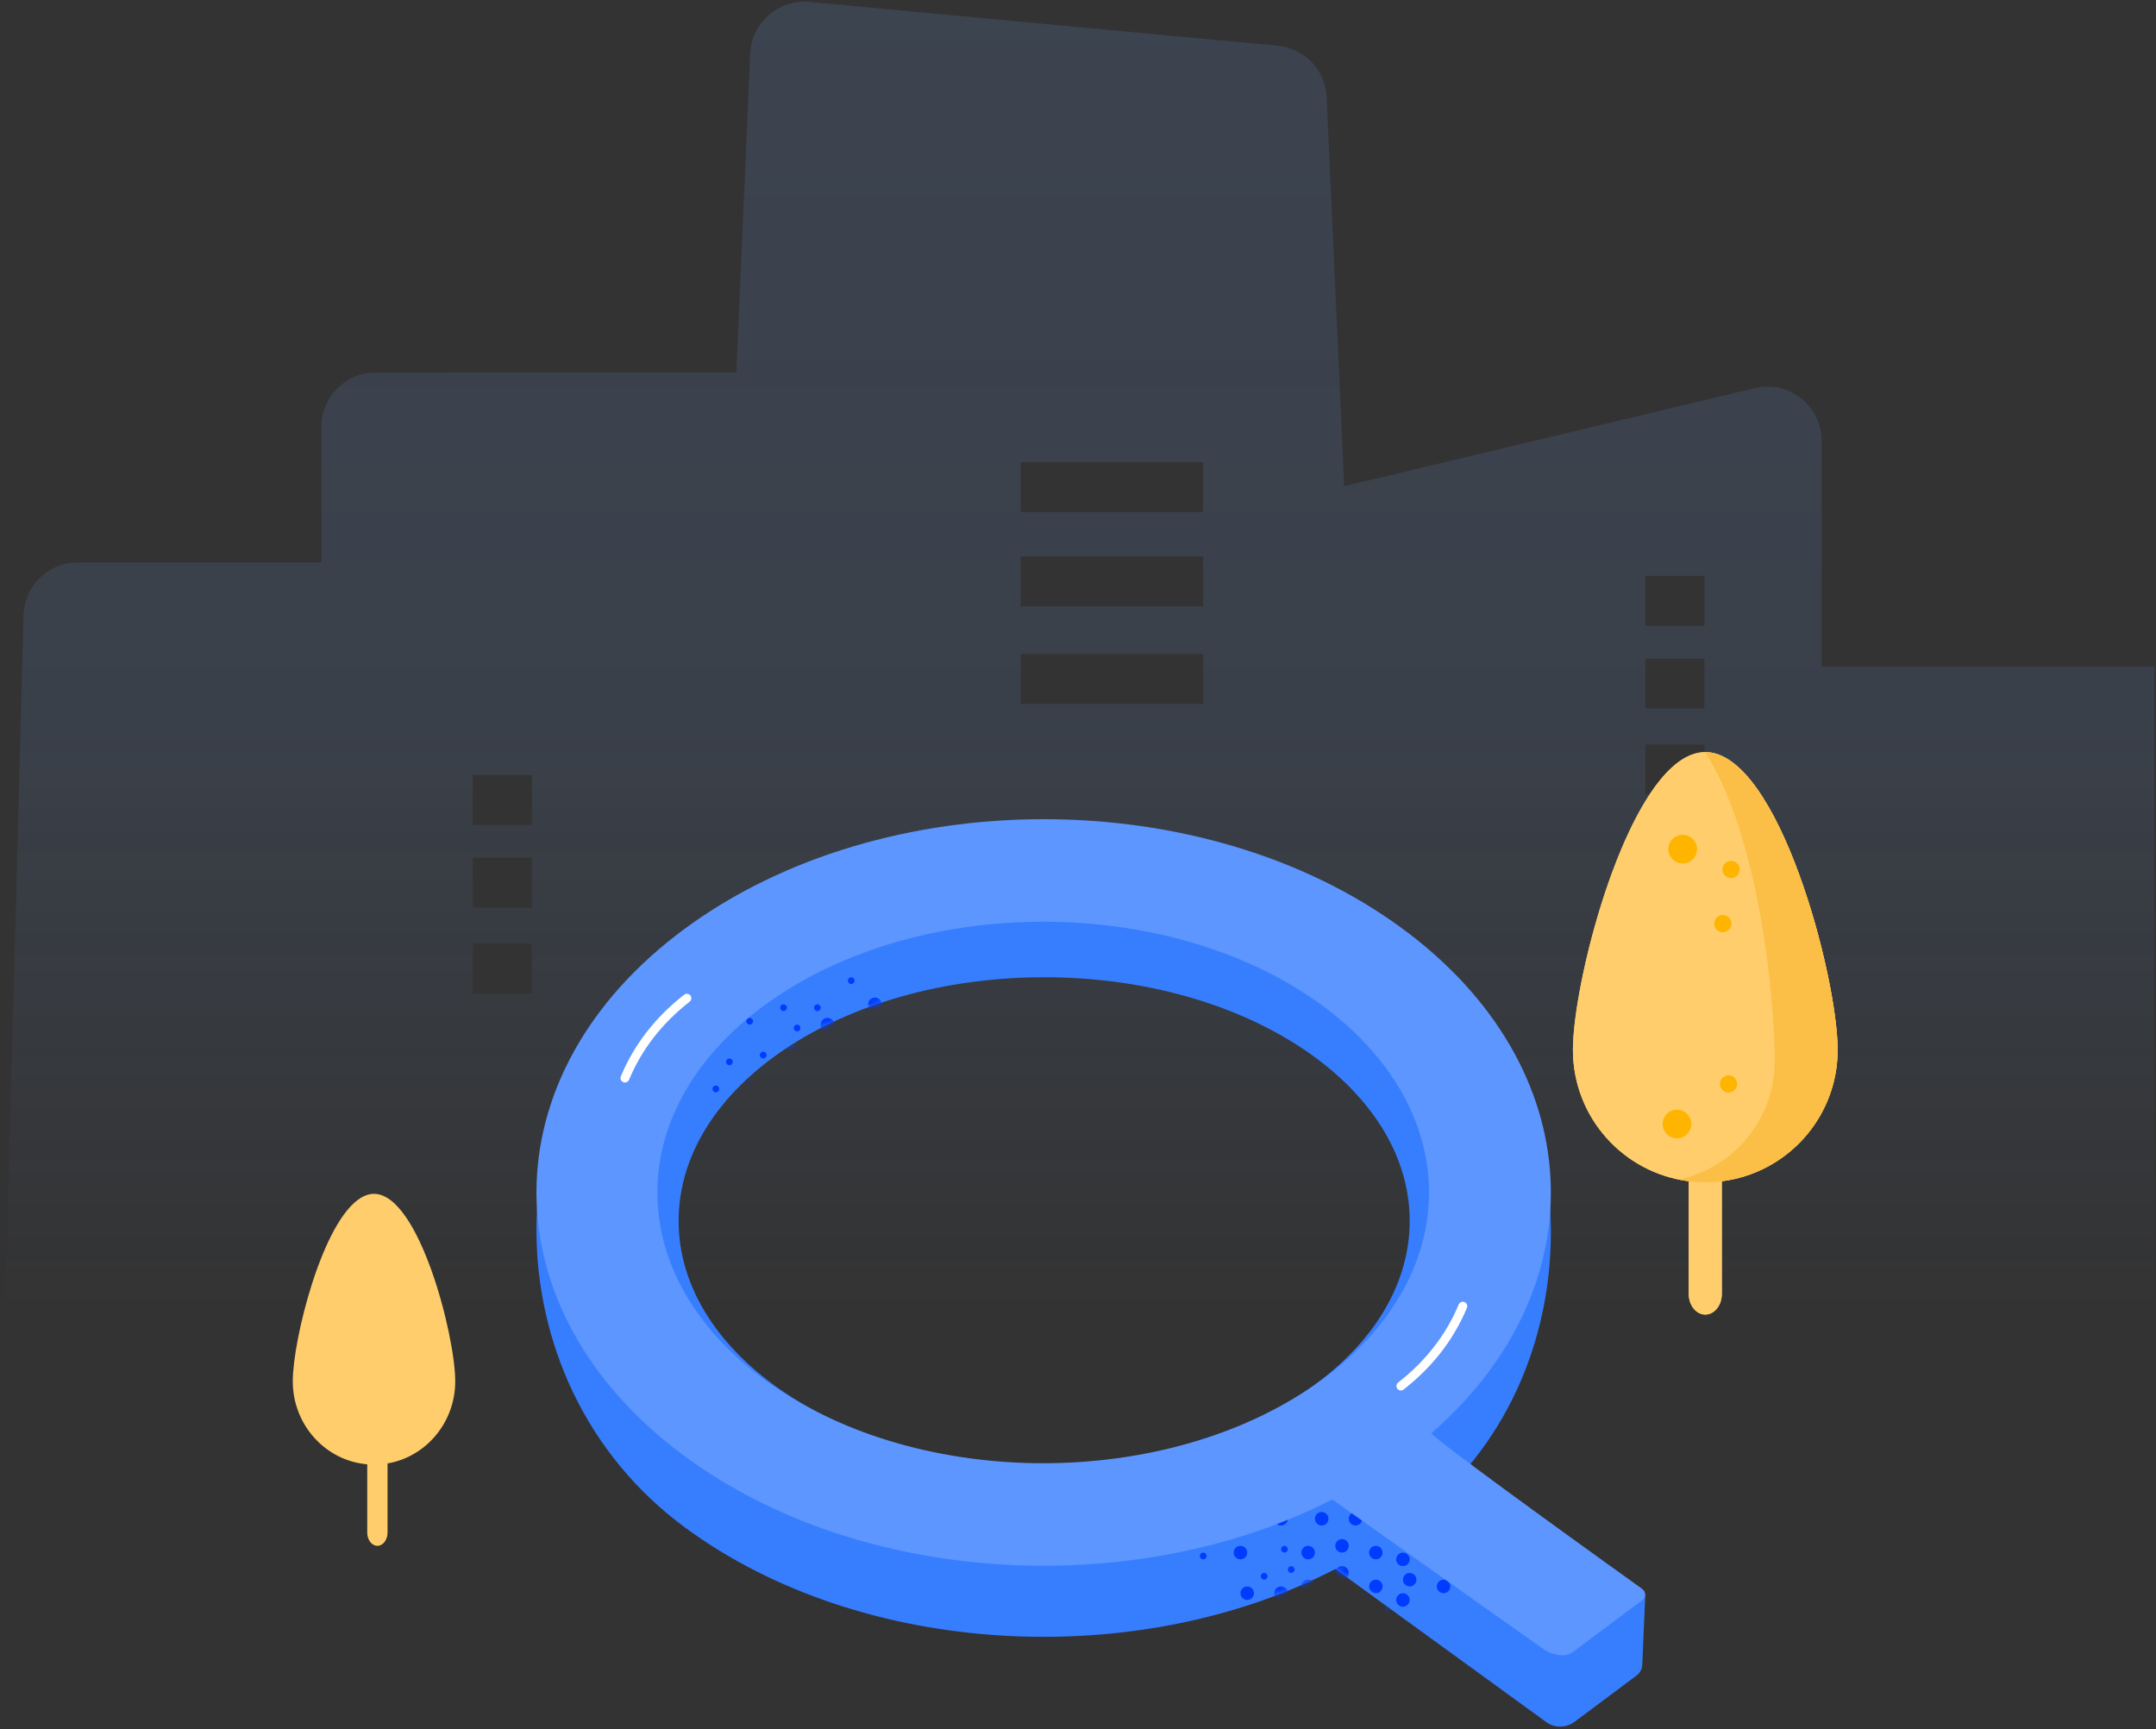 <?xml version="1.0" encoding="UTF-8"?>
<svg width="364px" height="292px" viewBox="0 0 364 292" version="1.1" xmlns="http://www.w3.org/2000/svg" xmlns:xlink="http://www.w3.org/1999/xlink">
    <rect x="0" y="0" width="364" height="292" fill="#333333" stroke="none"/>
    <defs>
        <linearGradient x1="50%" y1="-116.862%" x2="50%" y2="90.764%" id="linearGradient-1">
            <stop stop-color="#72A7FD" stop-opacity="0.207" offset="0%"></stop>
            <stop stop-color="#72A7FD" stop-opacity="0.115" offset="80.072%"></stop>
            <stop stop-color="#72A7FD" stop-opacity="0" offset="100%"></stop>
        </linearGradient>
        <path d="M146.183,18.461 C177.888,41.797 179.532,90.31 151.114,115.075 C150.725,115.414 166.14,127.97 176.613,135.512 C177.727,136.314 181.256,134.659 187.2,130.547 L186.693,142.197 C186.662,142.917 186.308,143.585 185.731,144.016 C182.26,146.606 178.789,149.196 175.319,151.786 C173.914,152.834 171.999,152.971 170.465,151.858 C146.746,134.635 134.887,126.024 134.887,126.024 C101.473,143.357 54.974,141.024 25.083,119.023 C-8.361,94.408 -8.361,43.073 25.083,18.461 C58.526,-6.154 112.74,-6.154 146.183,18.461 Z M85.714,26.114 C51.63,26.114 24,44.535 24,67.257 C24,89.98 51.63,108.4 85.714,108.4 C119.798,108.4 147.429,89.98 147.429,67.257 C147.429,44.535 119.798,26.114 85.714,26.114 Z" id="path-2"></path>
    </defs>
    <g stroke="none" stroke-width="1" fill="none" fill-rule="evenodd">
        <g transform="translate(-193, -371)">
            <g transform="translate(175, 320)">
                <g>
                    <rect fill="#FFFFFF" opacity="0" x="0" y="0" width="400" height="400"></rect>
                    <g transform="translate(18.286, 50.286)" fill="url(#linearGradient-1)">
                        <path d="M157.964,244.661 L0,244.661 L3.689,104.58 C3.817,99.714 7.73,95.819 12.564,95.681 L12.829,95.677 L53.964,95.677 L53.964,72.771 C53.964,67.81 57.915,63.772 62.842,63.632 L63.107,63.628 L124.035,63.627 L126.379,9.74 C126.386,9.588 126.396,9.437 126.41,9.285 C126.873,4.346 131.183,0.694 136.102,1.014 L136.366,1.035 L215.41,8.438 C219.863,8.855 223.346,12.427 223.675,16.861 L223.691,17.128 L226.658,82.806 L296,66.245 C296.696,66.079 297.409,65.995 298.124,65.995 C303.085,65.995 307.123,69.946 307.263,74.873 L307.267,75.138 L307.266,113.301 L363.429,113.302 L363.429,243.566 L307.266,243.565 L307.267,243.567 L224.883,243.567 L224.882,243.563 L157.964,243.563 L157.964,244.661 Z M89.503,160.03 L79.535,160.03 L79.535,168.466 L89.503,168.466 L89.503,160.03 Z M89.503,145.523 L79.535,145.523 L79.535,153.958 L89.503,153.958 L89.503,145.523 Z M287.488,140.374 L277.521,140.374 L277.521,148.805 L287.488,148.805 L287.488,140.374 Z M89.503,131.567 L79.535,131.567 L79.535,140.003 L89.503,140.003 L89.503,131.567 Z M287.488,126.414 L277.521,126.414 L277.521,134.846 L287.488,134.846 L287.488,126.414 Z M287.488,111.911 L277.521,111.911 L277.521,120.343 L287.488,120.343 L287.488,111.911 Z M202.845,111.134 L172.045,111.134 L172.045,119.57 L202.845,119.57 L202.845,111.134 Z M287.488,97.948 L277.521,97.948 L277.521,106.384 L287.488,106.384 L287.488,97.948 Z M202.845,94.658 L172.045,94.658 L172.045,103.094 L202.845,103.094 L202.845,94.658 Z M202.845,78.746 L172.045,78.746 L172.045,87.182 L202.845,87.182 L202.845,78.746 Z"></path>
                    </g>
                    <g transform="translate(108.571, 188.571)">
                        <g transform="translate(0, 1.314)">
                            <mask id="mask-3" fill="white">
                                <use xlink:href="#path-2"></use>
                            </mask>
                            <use fill="#377EFF" xlink:href="#path-2"></use>
                            <path d="M131.429,134.686 C132.06,134.686 132.571,135.197 132.571,135.829 C132.571,136.46 132.06,136.971 131.429,136.971 C130.797,136.971 130.286,136.46 130.286,135.829 C130.286,135.197 130.797,134.686 131.429,134.686 Z M137.143,134.686 C137.774,134.686 138.286,135.197 138.286,135.829 C138.286,136.46 137.774,136.971 137.143,136.971 C136.512,136.971 136,136.46 136,135.829 C136,135.197 136.512,134.686 137.143,134.686 Z M128,133.543 C128.631,133.543 129.143,134.055 129.143,134.686 C129.143,135.317 128.631,135.829 128,135.829 C127.369,135.829 126.857,135.317 126.857,134.686 C126.857,134.055 127.369,133.543 128,133.543 Z M122.286,133.543 C122.917,133.543 123.429,134.055 123.429,134.686 C123.429,135.317 122.917,135.829 122.286,135.829 C121.655,135.829 121.143,135.317 121.143,134.686 C121.143,134.055 121.655,133.543 122.286,133.543 Z M143.429,132.4 C143.744,132.4 144,132.656 144,132.971 C144,133.287 143.744,133.543 143.429,133.543 C143.113,133.543 142.857,133.287 142.857,132.971 C142.857,132.656 143.113,132.4 143.429,132.4 Z M134.286,131.257 C134.601,131.257 134.857,131.513 134.857,131.829 C134.857,132.144 134.601,132.4 134.286,132.4 C133.97,132.4 133.714,132.144 133.714,131.829 C133.714,131.513 133.97,131.257 134.286,131.257 Z M146.286,130.114 C146.917,130.114 147.429,130.626 147.429,131.257 C147.429,131.888 146.917,132.4 146.286,132.4 C145.655,132.4 145.143,131.888 145.143,131.257 C145.143,130.626 145.655,130.114 146.286,130.114 Z M139.429,130.114 C140.06,130.114 140.571,130.626 140.571,131.257 C140.571,131.888 140.06,132.4 139.429,132.4 C138.797,132.4 138.286,131.888 138.286,131.257 C138.286,130.626 138.797,130.114 139.429,130.114 Z M120,128.971 C120.631,128.971 121.143,129.483 121.143,130.114 C121.143,130.745 120.631,131.257 120,131.257 C119.369,131.257 118.857,130.745 118.857,130.114 C118.857,129.483 119.369,128.971 120,128.971 Z M125.714,128.971 C126.345,128.971 126.857,129.483 126.857,130.114 C126.857,130.745 126.345,131.257 125.714,131.257 C125.083,131.257 124.571,130.745 124.571,130.114 C124.571,129.483 125.083,128.971 125.714,128.971 Z M141.714,127.829 L141.839,127.835 C142.411,127.897 142.857,128.382 142.857,128.971 C142.857,129.603 142.345,130.114 141.714,130.114 C141.083,130.114 140.571,129.603 140.571,128.971 C140.571,128.34 141.083,127.829 141.714,127.829 L141.714,127.829 Z M153.143,127.829 C153.774,127.829 154.286,128.34 154.286,128.971 C154.286,129.603 153.774,130.114 153.143,130.114 C152.512,130.114 152,129.603 152,128.971 C152,128.34 152.512,127.829 153.143,127.829 Z M130.286,127.829 C130.917,127.829 131.429,128.34 131.429,128.971 C131.429,129.603 130.917,130.114 130.286,130.114 C129.655,130.114 129.143,129.603 129.143,128.971 C129.143,128.34 129.655,127.829 130.286,127.829 Z M147.429,126.686 C148.06,126.686 148.571,127.197 148.571,127.829 C148.571,128.46 148.06,128.971 147.429,128.971 C146.797,128.971 146.286,128.46 146.286,127.829 C146.286,127.197 146.797,126.686 147.429,126.686 Z M136,125.543 C136.631,125.543 137.143,126.055 137.143,126.686 C137.143,127.317 136.631,127.829 136,127.829 C135.369,127.829 134.857,127.317 134.857,126.686 C134.857,126.055 135.369,125.543 136,125.543 Z M122.857,126.686 C123.173,126.686 123.429,126.942 123.429,127.257 C123.429,127.573 123.173,127.829 122.857,127.829 C122.542,127.829 122.286,127.573 122.286,127.257 C122.286,126.942 122.542,126.686 122.857,126.686 Z M127.429,125.543 C127.744,125.543 128,125.799 128,126.114 C128,126.43 127.744,126.686 127.429,126.686 C127.113,126.686 126.857,126.43 126.857,126.114 C126.857,125.799 127.113,125.543 127.429,125.543 Z M146.286,123.257 C146.917,123.257 147.429,123.769 147.429,124.4 C147.429,125.031 146.917,125.543 146.286,125.543 C145.655,125.543 145.143,125.031 145.143,124.4 C145.143,123.769 145.655,123.257 146.286,123.257 Z M130.286,122.114 L130.41,122.121 C130.983,122.183 131.429,122.668 131.429,123.257 C131.429,123.888 130.917,124.4 130.286,124.4 C129.655,124.4 129.143,123.888 129.143,123.257 C129.143,122.626 129.655,122.114 130.286,122.114 L130.286,122.114 Z M141.714,122.114 C142.345,122.114 142.857,122.626 142.857,123.257 C142.857,123.888 142.345,124.4 141.714,124.4 C141.083,124.4 140.571,123.888 140.571,123.257 C140.571,122.626 141.083,122.114 141.714,122.114 Z M118.857,122.114 C119.488,122.114 120,122.626 120,123.257 C120,123.888 119.488,124.4 118.857,124.4 C118.226,124.4 117.714,123.888 117.714,123.257 C117.714,122.626 118.226,122.114 118.857,122.114 Z M155.429,122.114 C156.06,122.114 156.571,122.626 156.571,123.257 C156.571,123.888 156.06,124.4 155.429,124.4 C154.797,124.4 154.286,123.888 154.286,123.257 C154.286,122.626 154.797,122.114 155.429,122.114 Z M149.714,122.114 C150.345,122.114 150.857,122.626 150.857,123.257 C150.857,123.888 150.345,124.4 149.714,124.4 C149.083,124.4 148.571,123.888 148.571,123.257 C148.571,122.626 149.083,122.114 149.714,122.114 Z M112.571,123.257 C112.887,123.257 113.143,123.513 113.143,123.829 C113.143,124.144 112.887,124.4 112.571,124.4 C112.256,124.4 112,124.144 112,123.829 C112,123.513 112.256,123.257 112.571,123.257 Z M126.286,122.114 C126.601,122.114 126.857,122.37 126.857,122.686 C126.857,123.001 126.601,123.257 126.286,123.257 C125.97,123.257 125.714,123.001 125.714,122.686 C125.714,122.37 125.97,122.114 126.286,122.114 Z M136,120.971 C136.631,120.971 137.143,121.483 137.143,122.114 C137.143,122.745 136.631,123.257 136,123.257 C135.369,123.257 134.857,122.745 134.857,122.114 C134.857,121.483 135.369,120.971 136,120.971 Z M154.286,117.543 C154.917,117.543 155.429,118.055 155.429,118.686 C155.429,119.317 154.917,119.829 154.286,119.829 C153.655,119.829 153.143,119.317 153.143,118.686 C153.143,118.055 153.655,117.543 154.286,117.543 Z M142.857,117.543 C143.488,117.543 144,118.055 144,118.686 C144,119.317 143.488,119.829 142.857,119.829 C142.226,119.829 141.714,119.317 141.714,118.686 C141.714,118.055 142.226,117.543 142.857,117.543 Z M114.857,118.686 C115.173,118.686 115.429,118.942 115.429,119.257 C115.429,119.573 115.173,119.829 114.857,119.829 C114.542,119.829 114.286,119.573 114.286,119.257 C114.286,118.942 114.542,118.686 114.857,118.686 Z M120.571,117.543 C120.887,117.543 121.143,117.799 121.143,118.114 C121.143,118.43 120.887,118.686 120.571,118.686 C120.256,118.686 120,118.43 120,118.114 C120,117.799 120.256,117.543 120.571,117.543 Z M138.286,116.4 C138.917,116.4 139.429,116.912 139.429,117.543 C139.429,118.174 138.917,118.686 138.286,118.686 C137.655,118.686 137.143,118.174 137.143,117.543 C137.143,116.912 137.655,116.4 138.286,116.4 Z M132.571,116.4 C133.203,116.4 133.714,116.912 133.714,117.543 C133.714,118.174 133.203,118.686 132.571,118.686 C131.94,118.686 131.429,118.174 131.429,117.543 C131.429,116.912 131.94,116.4 132.571,116.4 Z M125.714,116.4 C126.345,116.4 126.857,116.912 126.857,117.543 C126.857,118.174 126.345,118.686 125.714,118.686 C125.083,118.686 124.571,118.174 124.571,117.543 C124.571,116.912 125.083,116.4 125.714,116.4 Z M142.857,111.829 C143.488,111.829 144,112.34 144,112.971 C144,113.603 143.488,114.114 142.857,114.114 C142.226,114.114 141.714,113.603 141.714,112.971 C141.714,112.34 142.226,111.829 142.857,111.829 Z M131.429,111.829 C132.06,111.829 132.571,112.34 132.571,112.971 C132.571,113.603 132.06,114.114 131.429,114.114 C130.797,114.114 130.286,113.603 130.286,112.971 C130.286,112.34 130.797,111.829 131.429,111.829 Z M126.286,112.971 C126.601,112.971 126.857,113.227 126.857,113.543 C126.857,113.858 126.601,114.114 126.286,114.114 C125.97,114.114 125.714,113.858 125.714,113.543 C125.714,113.227 125.97,112.971 126.286,112.971 Z M118.286,111.829 C118.601,111.829 118.857,112.084 118.857,112.4 C118.857,112.716 118.601,112.971 118.286,112.971 C117.97,112.971 117.714,112.716 117.714,112.4 C117.714,112.084 117.97,111.829 118.286,111.829 Z M109.143,111.829 C109.458,111.829 109.714,112.084 109.714,112.4 C109.714,112.716 109.458,112.971 109.143,112.971 C108.827,112.971 108.571,112.716 108.571,112.4 C108.571,112.084 108.827,111.829 109.143,111.829 Z M139.429,108.4 C140.06,108.4 140.571,108.912 140.571,109.543 C140.571,110.174 140.06,110.686 139.429,110.686 C138.797,110.686 138.286,110.174 138.286,109.543 C138.286,108.912 138.797,108.4 139.429,108.4 Z M124,109.543 C124.316,109.543 124.571,109.799 124.571,110.114 C124.571,110.43 124.316,110.686 124,110.686 C123.684,110.686 123.429,110.43 123.429,110.114 C123.429,109.799 123.684,109.543 124,109.543 Z M129.714,109.543 C130.03,109.543 130.286,109.799 130.286,110.114 C130.286,110.43 130.03,110.686 129.714,110.686 C129.399,110.686 129.143,110.43 129.143,110.114 C129.143,109.799 129.399,109.543 129.714,109.543 Z M135.429,104.971 C135.744,104.971 136,105.227 136,105.543 C136,105.858 135.744,106.114 135.429,106.114 C135.113,106.114 134.857,105.858 134.857,105.543 C134.857,105.227 135.113,104.971 135.429,104.971 Z M112.571,103.829 C112.887,103.829 113.143,104.084 113.143,104.4 C113.143,104.716 112.887,104.971 112.571,104.971 C112.256,104.971 112,104.716 112,104.4 C112,104.084 112.256,103.829 112.571,103.829 Z M101.143,100.4 C101.458,100.4 101.714,100.656 101.714,100.971 C101.714,101.287 101.458,101.543 101.143,101.543 C100.827,101.543 100.571,101.287 100.571,100.971 C100.571,100.656 100.827,100.4 101.143,100.4 Z M124,99.257 C124.316,99.257 124.571,99.513 124.571,99.829 C124.571,100.144 124.316,100.4 124,100.4 C123.684,100.4 123.429,100.144 123.429,99.829 C123.429,99.513 123.684,99.257 124,99.257 Z" fill="#003CFF" mask="url(#mask-3)"></path>
                            <path d="M49.143,55.829 C49.774,55.829 50.286,56.34 50.286,56.971 C50.286,57.603 49.774,58.114 49.143,58.114 C48.512,58.114 48,57.603 48,56.971 C48,56.34 48.512,55.829 49.143,55.829 Z M54.857,55.829 C55.488,55.829 56,56.34 56,56.971 C56,57.603 55.488,58.114 54.857,58.114 C54.226,58.114 53.714,57.603 53.714,56.971 C53.714,56.34 54.226,55.829 54.857,55.829 Z M45.714,54.686 C46.345,54.686 46.857,55.197 46.857,55.829 C46.857,56.46 46.345,56.971 45.714,56.971 C45.083,56.971 44.571,56.46 44.571,55.829 C44.571,55.197 45.083,54.686 45.714,54.686 Z M40,54.686 C40.631,54.686 41.143,55.197 41.143,55.829 C41.143,56.46 40.631,56.971 40,56.971 C39.369,56.971 38.857,56.46 38.857,55.829 C38.857,55.197 39.369,54.686 40,54.686 Z M61.143,53.543 C61.458,53.543 61.714,53.799 61.714,54.114 C61.714,54.43 61.458,54.686 61.143,54.686 C60.827,54.686 60.571,54.43 60.571,54.114 C60.571,53.799 60.827,53.543 61.143,53.543 Z M52,52.4 C52.316,52.4 52.571,52.656 52.571,52.971 C52.571,53.287 52.316,53.543 52,53.543 C51.684,53.543 51.429,53.287 51.429,52.971 C51.429,52.656 51.684,52.4 52,52.4 Z M64,51.257 C64.631,51.257 65.143,51.769 65.143,52.4 C65.143,53.031 64.631,53.543 64,53.543 C63.369,53.543 62.857,53.031 62.857,52.4 C62.857,51.769 63.369,51.257 64,51.257 Z M57.143,51.257 C57.774,51.257 58.286,51.769 58.286,52.4 C58.286,53.031 57.774,53.543 57.143,53.543 C56.512,53.543 56,53.031 56,52.4 C56,51.769 56.512,51.257 57.143,51.257 Z M37.714,50.114 C38.345,50.114 38.857,50.626 38.857,51.257 C38.857,51.888 38.345,52.4 37.714,52.4 C37.083,52.4 36.571,51.888 36.571,51.257 C36.571,50.626 37.083,50.114 37.714,50.114 Z M43.429,50.114 C44.06,50.114 44.571,50.626 44.571,51.257 C44.571,51.888 44.06,52.4 43.429,52.4 C42.797,52.4 42.286,51.888 42.286,51.257 C42.286,50.626 42.797,50.114 43.429,50.114 Z M59.429,48.971 L59.553,48.978 C60.126,49.04 60.571,49.525 60.571,50.114 C60.571,50.745 60.06,51.257 59.429,51.257 C58.797,51.257 58.286,50.745 58.286,50.114 C58.286,49.483 58.797,48.971 59.429,48.971 L59.429,48.971 Z M70.857,48.971 C71.488,48.971 72,49.483 72,50.114 C72,50.745 71.488,51.257 70.857,51.257 C70.226,51.257 69.714,50.745 69.714,50.114 C69.714,49.483 70.226,48.971 70.857,48.971 Z M48,48.971 C48.631,48.971 49.143,49.483 49.143,50.114 C49.143,50.745 48.631,51.257 48,51.257 C47.369,51.257 46.857,50.745 46.857,50.114 C46.857,49.483 47.369,48.971 48,48.971 Z M65.143,47.829 C65.774,47.829 66.286,48.34 66.286,48.971 C66.286,49.603 65.774,50.114 65.143,50.114 C64.512,50.114 64,49.603 64,48.971 C64,48.34 64.512,47.829 65.143,47.829 Z M53.714,46.686 C54.345,46.686 54.857,47.197 54.857,47.829 C54.857,48.46 54.345,48.971 53.714,48.971 C53.083,48.971 52.571,48.46 52.571,47.829 C52.571,47.197 53.083,46.686 53.714,46.686 Z M40.571,47.829 C40.887,47.829 41.143,48.084 41.143,48.4 C41.143,48.716 40.887,48.971 40.571,48.971 C40.256,48.971 40,48.716 40,48.4 C40,48.084 40.256,47.829 40.571,47.829 Z M45.143,46.686 C45.458,46.686 45.714,46.942 45.714,47.257 C45.714,47.573 45.458,47.829 45.143,47.829 C44.827,47.829 44.571,47.573 44.571,47.257 C44.571,46.942 44.827,46.686 45.143,46.686 Z M64,44.4 C64.631,44.4 65.143,44.912 65.143,45.543 C65.143,46.174 64.631,46.686 64,46.686 C63.369,46.686 62.857,46.174 62.857,45.543 C62.857,44.912 63.369,44.4 64,44.4 Z M48,43.257 L48.125,43.264 C48.697,43.326 49.143,43.811 49.143,44.4 C49.143,45.031 48.631,45.543 48,45.543 C47.369,45.543 46.857,45.031 46.857,44.4 C46.857,43.769 47.369,43.257 48,43.257 L48,43.257 Z M59.429,43.257 C60.06,43.257 60.571,43.769 60.571,44.4 C60.571,45.031 60.06,45.543 59.429,45.543 C58.797,45.543 58.286,45.031 58.286,44.4 C58.286,43.769 58.797,43.257 59.429,43.257 Z M36.571,43.257 C37.203,43.257 37.714,43.769 37.714,44.4 C37.714,45.031 37.203,45.543 36.571,45.543 C35.94,45.543 35.429,45.031 35.429,44.4 C35.429,43.769 35.94,43.257 36.571,43.257 Z M73.143,43.257 C73.774,43.257 74.286,43.769 74.286,44.4 C74.286,45.031 73.774,45.543 73.143,45.543 C72.512,45.543 72,45.031 72,44.4 C72,43.769 72.512,43.257 73.143,43.257 Z M67.429,43.257 C68.06,43.257 68.571,43.769 68.571,44.4 C68.571,45.031 68.06,45.543 67.429,45.543 C66.797,45.543 66.286,45.031 66.286,44.4 C66.286,43.769 66.797,43.257 67.429,43.257 Z M30.286,44.4 C30.601,44.4 30.857,44.656 30.857,44.971 C30.857,45.287 30.601,45.543 30.286,45.543 C29.97,45.543 29.714,45.287 29.714,44.971 C29.714,44.656 29.97,44.4 30.286,44.4 Z M44,43.257 C44.316,43.257 44.571,43.513 44.571,43.829 C44.571,44.144 44.316,44.4 44,44.4 C43.684,44.4 43.429,44.144 43.429,43.829 C43.429,43.513 43.684,43.257 44,43.257 Z M53.714,42.114 C54.345,42.114 54.857,42.626 54.857,43.257 C54.857,43.888 54.345,44.4 53.714,44.4 C53.083,44.4 52.571,43.888 52.571,43.257 C52.571,42.626 53.083,42.114 53.714,42.114 Z M72,38.686 C72.631,38.686 73.143,39.197 73.143,39.829 C73.143,40.46 72.631,40.971 72,40.971 C71.369,40.971 70.857,40.46 70.857,39.829 C70.857,39.197 71.369,38.686 72,38.686 Z M60.571,38.686 C61.203,38.686 61.714,39.197 61.714,39.829 C61.714,40.46 61.203,40.971 60.571,40.971 C59.94,40.971 59.429,40.46 59.429,39.829 C59.429,39.197 59.94,38.686 60.571,38.686 Z M32.571,39.829 C32.887,39.829 33.143,40.084 33.143,40.4 C33.143,40.716 32.887,40.971 32.571,40.971 C32.256,40.971 32,40.716 32,40.4 C32,40.084 32.256,39.829 32.571,39.829 Z M38.286,38.686 C38.601,38.686 38.857,38.942 38.857,39.257 C38.857,39.573 38.601,39.829 38.286,39.829 C37.97,39.829 37.714,39.573 37.714,39.257 C37.714,38.942 37.97,38.686 38.286,38.686 Z M56,37.543 C56.631,37.543 57.143,38.055 57.143,38.686 C57.143,39.317 56.631,39.829 56,39.829 C55.369,39.829 54.857,39.317 54.857,38.686 C54.857,38.055 55.369,37.543 56,37.543 Z M50.286,37.543 C50.917,37.543 51.429,38.055 51.429,38.686 C51.429,39.317 50.917,39.829 50.286,39.829 C49.655,39.829 49.143,39.317 49.143,38.686 C49.143,38.055 49.655,37.543 50.286,37.543 Z M43.429,37.543 C44.06,37.543 44.571,38.055 44.571,38.686 C44.571,39.317 44.06,39.829 43.429,39.829 C42.797,39.829 42.286,39.317 42.286,38.686 C42.286,38.055 42.797,37.543 43.429,37.543 Z M60.571,32.971 C61.203,32.971 61.714,33.483 61.714,34.114 C61.714,34.745 61.203,35.257 60.571,35.257 C59.94,35.257 59.429,34.745 59.429,34.114 C59.429,33.483 59.94,32.971 60.571,32.971 Z M49.143,32.971 C49.774,32.971 50.286,33.483 50.286,34.114 C50.286,34.745 49.774,35.257 49.143,35.257 C48.512,35.257 48,34.745 48,34.114 C48,33.483 48.512,32.971 49.143,32.971 Z M44,34.114 C44.316,34.114 44.571,34.37 44.571,34.686 C44.571,35.001 44.316,35.257 44,35.257 C43.684,35.257 43.429,35.001 43.429,34.686 C43.429,34.37 43.684,34.114 44,34.114 Z M36,32.971 C36.316,32.971 36.571,33.227 36.571,33.543 C36.571,33.858 36.316,34.114 36,34.114 C35.684,34.114 35.429,33.858 35.429,33.543 C35.429,33.227 35.684,32.971 36,32.971 Z M26.857,32.971 C27.173,32.971 27.429,33.227 27.429,33.543 C27.429,33.858 27.173,34.114 26.857,34.114 C26.542,34.114 26.286,33.858 26.286,33.543 C26.286,33.227 26.542,32.971 26.857,32.971 Z M57.143,29.543 C57.774,29.543 58.286,30.055 58.286,30.686 C58.286,31.317 57.774,31.829 57.143,31.829 C56.512,31.829 56,31.317 56,30.686 C56,30.055 56.512,29.543 57.143,29.543 Z M41.714,30.686 C42.03,30.686 42.286,30.942 42.286,31.257 C42.286,31.573 42.03,31.829 41.714,31.829 C41.399,31.829 41.143,31.573 41.143,31.257 C41.143,30.942 41.399,30.686 41.714,30.686 Z M47.429,30.686 C47.744,30.686 48,30.942 48,31.257 C48,31.573 47.744,31.829 47.429,31.829 C47.113,31.829 46.857,31.573 46.857,31.257 C46.857,30.942 47.113,30.686 47.429,30.686 Z M53.143,26.114 C53.458,26.114 53.714,26.37 53.714,26.686 C53.714,27.001 53.458,27.257 53.143,27.257 C52.827,27.257 52.571,27.001 52.571,26.686 C52.571,26.37 52.827,26.114 53.143,26.114 Z M30.286,24.971 C30.601,24.971 30.857,25.227 30.857,25.543 C30.857,25.858 30.601,26.114 30.286,26.114 C29.97,26.114 29.714,25.858 29.714,25.543 C29.714,25.227 29.97,24.971 30.286,24.971 Z M18.857,21.543 C19.173,21.543 19.429,21.799 19.429,22.114 C19.429,22.43 19.173,22.686 18.857,22.686 C18.542,22.686 18.286,22.43 18.286,22.114 C18.286,21.799 18.542,21.543 18.857,21.543 Z M41.714,20.4 C42.03,20.4 42.286,20.656 42.286,20.971 C42.286,21.287 42.03,21.543 41.714,21.543 C41.399,21.543 41.143,21.287 41.143,20.971 C41.143,20.656 41.399,20.4 41.714,20.4 Z" fill="#003CFF" mask="url(#mask-3)"></path>
                        </g>
                        <path d="M186.642,130.668 C187.385,131.215 187.386,132.101 186.643,132.649 C181.396,136.565 177.461,139.502 174.838,141.46 C173.769,142.257 171.512,141.932 169.984,140.85 C146.236,124.022 134.362,115.608 134.362,115.608 C100.987,132.646 54.817,130.223 25.083,108.338 C-8.361,83.722 -8.361,43.816 25.083,19.204 C58.526,-5.411 112.74,-5.411 146.183,19.204 C177.888,42.54 179.532,79.624 151.114,104.389 C150.57,104.862 186.642,130.668 186.642,130.668 Z M39.489,31.445 C14.049,49.298 14.049,78.244 39.489,96.096 C64.929,113.946 106.177,113.946 131.618,96.096 C157.053,78.244 157.053,49.298 131.618,31.445 C106.177,13.592 64.929,13.592 39.489,31.445 Z" fill="#5D96FE"></path>
                        <path d="M12.724,41.871 C16.783,37.901 21.746,35.125 27.614,33.546" stroke="#FFFFFF" stroke-width="1.5" stroke-linecap="round" stroke-linejoin="round" transform="translate(20.169, 37.709) rotate(-23) translate(-20.169, -37.709) "></path>
                        <path d="M143.724,93.871 C147.783,89.901 152.746,87.125 158.614,85.546" stroke="#FFFFFF" stroke-width="1.5" stroke-linecap="round" stroke-linejoin="round" transform="translate(151.169, 89.709) scale(-1, -1) rotate(-23) translate(-151.169, -89.709) "></path>
                    </g>
                    <g transform="translate(67.429, 252.571)" fill="#FFCD6B">
                        <path d="M13.714,1.13686838e-13 C21.289,1.97344352e-07 27.429,23.88 27.429,31.648 C27.429,38.618 22.486,44.404 16,45.52 L16,57.191 C16,58.427 15.233,59.429 14.287,59.429 L14.286,59.429 C13.382,59.429 12.642,58.517 12.576,57.359 L12.571,57.191 L12.571,57.191 L12.571,45.666 C5.532,45.07 5.68434189e-14,39.022 5.68434189e-14,31.648 C5.68434189e-14,24.624 5.02,4.427 11.582,0.622 L11.678,0.568 L11.678,0.568 C11.705,0.553 11.732,0.538 11.759,0.523 L11.826,0.489 L11.826,0.489 L11.893,0.455 C11.926,0.438 11.96,0.422 11.993,0.406 C12.024,0.392 12.055,0.378 12.086,0.364 C12.126,0.346 12.165,0.329 12.204,0.313 C12.239,0.299 12.275,0.285 12.31,0.271 C12.347,0.257 12.384,0.243 12.421,0.23 L12.517,0.197 C12.556,0.184 12.594,0.173 12.632,0.161 L12.686,0.146 L12.686,0.146 L12.739,0.131 C12.774,0.122 12.81,0.113 12.846,0.104 C12.887,0.094 12.928,0.085 12.969,0.077 L13.054,0.06 L13.054,0.06 C13.106,0.051 13.159,0.042 13.212,0.035 C13.233,0.032 13.253,0.029 13.274,0.027 C13.327,0.02 13.381,0.015 13.435,0.011 C13.455,0.009 13.475,0.008 13.494,0.007 L13.604,0.002 L13.604,0.002 L13.714,1.13686838e-13 Z"></path>
                    </g>
                    <g transform="translate(283.429, 177.143)">
                        <path d="M22.475,0.847 C34.816,0.847 44.82,38.782 44.82,51.123 C44.82,62.518 36.291,71.921 25.268,73.295 L25.268,92.314 C25.268,94.246 24.018,95.813 22.476,95.813 L22.475,95.813 C20.986,95.814 19.769,94.354 19.686,92.513 L19.682,92.314 L19.682,92.314 L19.681,73.295 C8.659,71.921 0.13,62.518 0.13,51.123 C0.13,40.071 8.154,8.49 18.694,2.015 C18.712,2.006 18.73,1.995 18.748,1.984 C18.819,1.939 18.89,1.897 18.962,1.856 L19.05,1.808 L19.05,1.808 C19.263,1.688 19.477,1.58 19.692,1.482 C19.737,1.462 19.782,1.442 19.827,1.423 C19.887,1.396 19.947,1.371 20.007,1.347 C20.052,1.329 20.097,1.312 20.142,1.294 C20.212,1.267 20.282,1.241 20.352,1.217 C20.437,1.188 20.521,1.16 20.606,1.134 C20.646,1.122 20.687,1.11 20.727,1.098 C20.796,1.079 20.866,1.06 20.935,1.042 L21.06,1.012 L21.06,1.012 C21.14,0.993 21.221,0.976 21.303,0.96 C21.326,0.955 21.348,0.951 21.371,0.947 L21.388,0.944 C21.495,0.925 21.602,0.909 21.709,0.895 C21.734,0.892 21.758,0.889 21.783,0.886 C21.872,0.876 21.961,0.868 22.051,0.861 C22.082,0.859 22.113,0.857 22.144,0.856 L22.309,0.849 L22.309,0.849 L22.475,0.847 Z" fill="#FFCD6B"></path>
                        <path d="M22.475,0.847 C34.816,0.847 44.82,38.782 44.82,51.123 C44.82,62.518 36.291,71.921 25.268,73.295 L25.268,92.314 C25.268,94.246 24.018,95.813 22.476,95.813 C20.933,95.814 19.682,94.248 19.682,92.314 L19.682,73.295 C8.659,71.921 0.13,62.518 0.13,51.123 C0.13,38.782 10.134,0.847 22.475,0.847 Z" fill="#FFCD6B"></path>
                        <circle fill="#FFB400" cx="26.4" cy="56.869" r="1.45"></circle>
                        <circle fill="#FFB400" cx="39.453" cy="58.319" r="1"></circle>
                        <circle fill="#FFB400" cx="17.698" cy="63.637" r="2.417"></circle>
                        <circle fill="#FFB400" cx="38.002" cy="51.068" r="2.417"></circle>
                        <circle fill="#FFB400" cx="18.665" cy="17.228" r="2.417"></circle>
                        <circle fill="#FFB400" cx="32.201" cy="13.36" r="2.417"></circle>
                        <circle fill="#FFB400" cx="26.83" cy="20.666" r="1.45"></circle>
                        <circle fill="#FFB400" cx="38.969" cy="31.731" r="2.417"></circle>
                        <circle fill="#FFB400" cx="25.433" cy="29.797" r="1.45"></circle>
                        <path d="M34.197,53.033 C34.197,62.858 27.263,71.05 18.025,73.02 C19.49,73.317 20.98,73.467 22.474,73.468 C34.815,73.468 44.819,63.464 44.819,51.123 C44.82,38.782 34.815,0.847 22.475,0.847 C31.422,14.877 34.197,41.738 34.197,53.033 Z" fill="#FBBE47"></path>
                    </g>
                </g>
            </g>
        </g>
    </g>
</svg>
